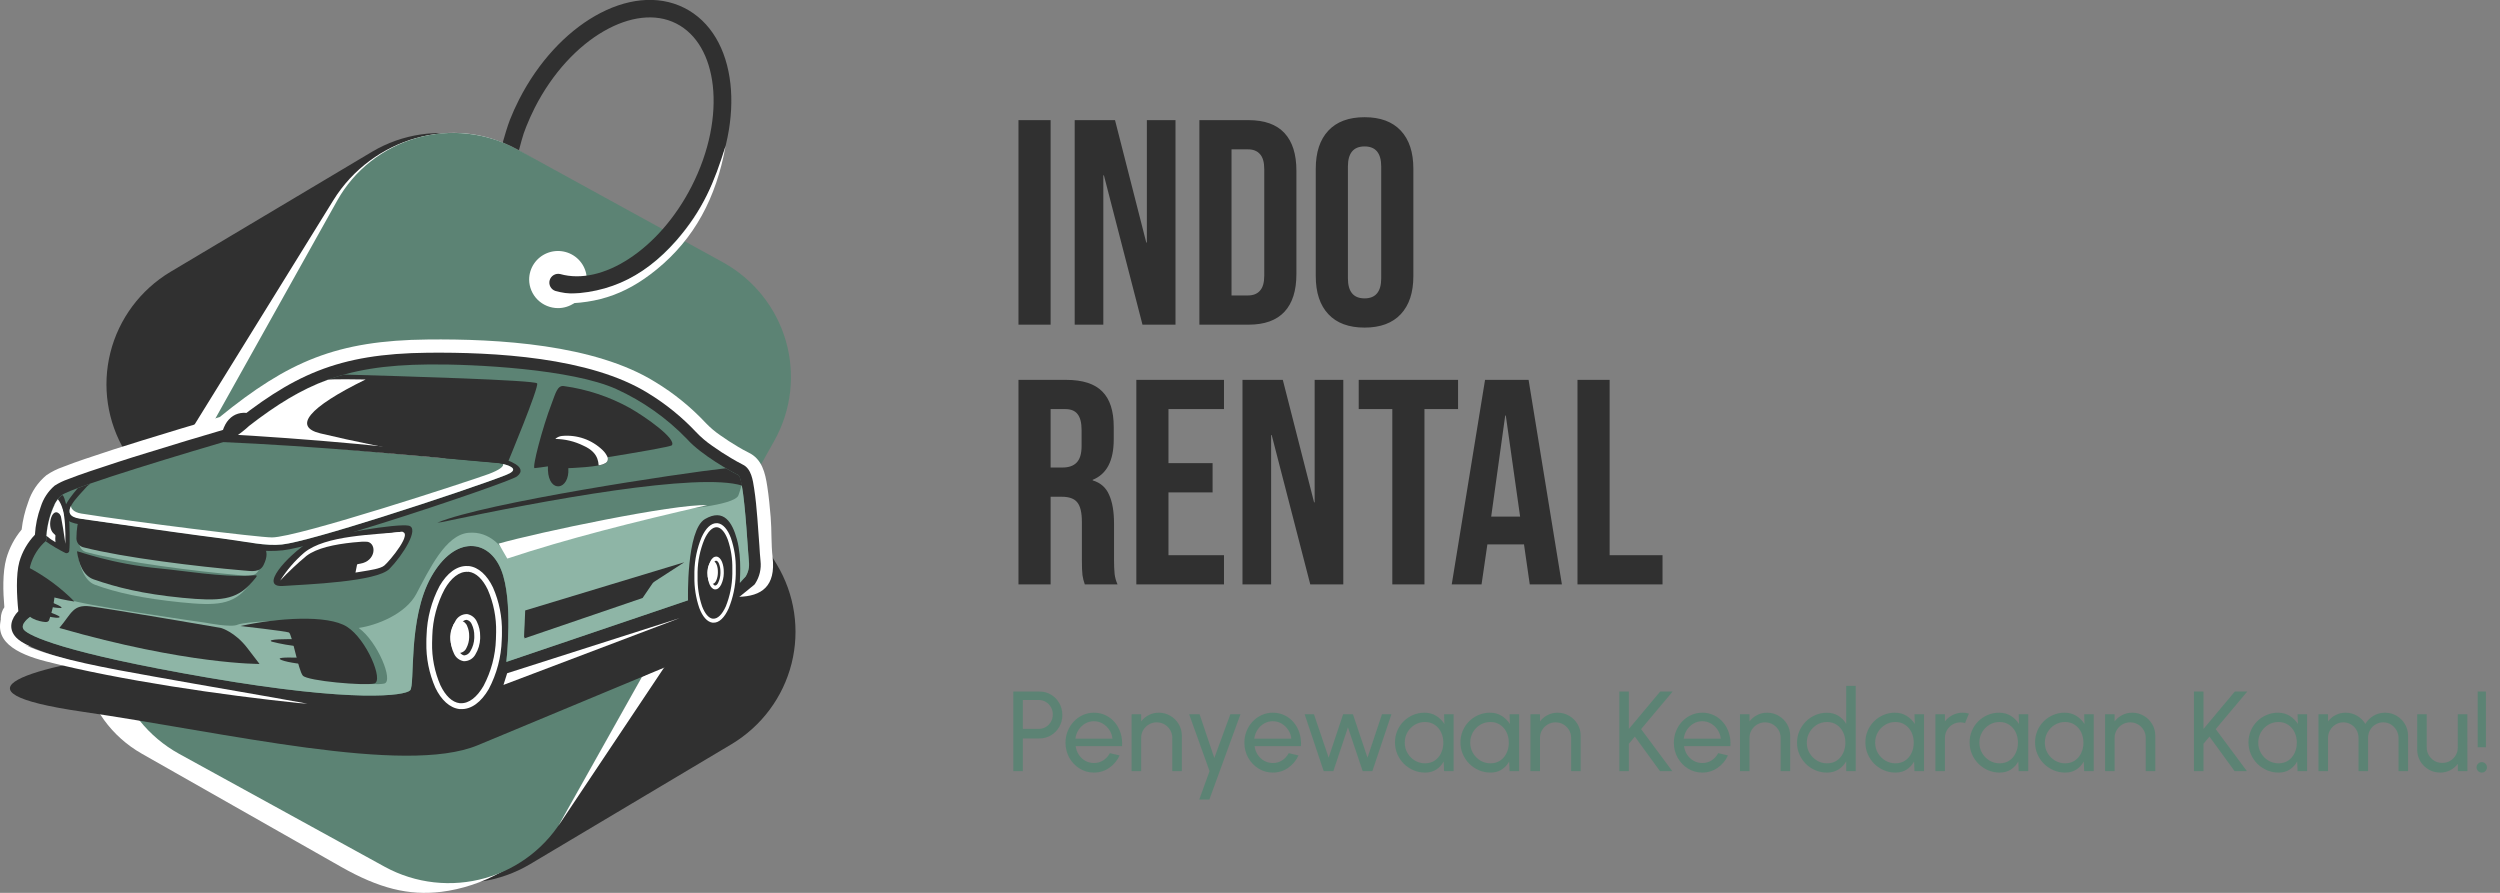 <svg width="308" height="110" viewBox="0 0 308 110" fill="none" xmlns="http://www.w3.org/2000/svg">
<rect x="0" y="0" width="308" height="110" fill="#808080" stroke="none"/>
<g clip-path="url(#clip0_1888_3017)">
<path fill-rule="evenodd" clip-rule="evenodd" d="M20.98 33.504L45.844 18.692C49.55 16.491 53.985 15.837 58.177 16.871C62.369 17.905 65.977 20.544 68.21 24.209L95.698 69.534C97.91 73.205 98.566 77.594 97.524 81.743C96.481 85.892 93.825 89.463 90.135 91.677L65.272 106.485C61.568 108.677 57.139 109.328 52.953 108.295C48.767 107.262 45.164 104.629 42.93 100.972L15.425 55.643C13.214 51.973 12.557 47.586 13.598 43.438C14.639 39.291 17.293 35.719 20.98 33.504Z" fill="#303030"/>
<path fill-rule="evenodd" clip-rule="evenodd" d="M63.571 18.382L88.114 32.314C95.686 36.614 97.491 46.221 93.153 54.246L67.333 102.035C64.931 106.481 59.328 109.266 54.345 109.877C50.342 110.365 46.68 109.437 42.029 106.799L17.486 92.863C9.914 88.563 7.644 78.694 12.447 70.931L41.065 24.674C45.868 16.911 55.994 14.078 63.571 18.382Z" fill="white"/>
<path fill-rule="evenodd" clip-rule="evenodd" d="M63.691 18.382L89.063 32.314C92.833 34.394 95.618 37.869 96.811 41.979C98.003 46.089 97.505 50.499 95.427 54.246L69.551 100.503C67.45 104.238 63.943 106.996 59.796 108.175C55.65 109.355 51.201 108.86 47.421 106.799L22.05 92.863C18.284 90.781 15.503 87.307 14.313 83.199C13.123 79.091 13.621 74.684 15.698 70.939L41.562 24.682C43.661 20.946 47.168 18.186 51.315 17.006C55.462 15.825 59.912 16.32 63.691 18.382Z" fill="#5C8374"/>
<path fill-rule="evenodd" clip-rule="evenodd" d="M82.002 81.966L68.766 101.785L79.1 83.367L82.002 81.966Z" fill="white"/>
<path fill-rule="evenodd" clip-rule="evenodd" d="M68.743 37.959C69.445 37.959 70.131 37.752 70.715 37.365C71.299 36.979 71.754 36.429 72.022 35.786C72.291 35.144 72.362 34.436 72.225 33.754C72.088 33.071 71.749 32.444 71.253 31.952C70.756 31.46 70.124 31.125 69.435 30.989C68.746 30.853 68.033 30.923 67.384 31.189C66.735 31.456 66.181 31.907 65.791 32.485C65.401 33.064 65.192 33.744 65.192 34.44C65.195 35.373 65.569 36.266 66.234 36.926C66.9 37.585 67.802 37.956 68.743 37.959Z" fill="white"/>
<path fill-rule="evenodd" clip-rule="evenodd" d="M61.938 17.549C62.186 16.684 62.534 15.502 62.818 14.772C63.144 13.942 63.519 13.11 63.943 12.277C66.316 7.62 69.722 4.018 73.312 1.963C77.047 -0.179 80.997 -0.682 84.287 0.964C87.577 2.61 89.514 6.061 89.987 10.31C90.443 14.396 89.538 19.251 87.165 23.908C84.992 28.172 81.962 31.556 78.688 33.678C75.282 35.896 71.619 36.752 68.409 35.84C68.147 35.749 67.929 35.561 67.801 35.316C67.673 35.07 67.644 34.786 67.721 34.52C67.798 34.255 67.974 34.029 68.213 33.887C68.453 33.746 68.738 33.701 69.01 33.761C71.587 34.491 74.613 33.761 77.491 31.877C80.445 29.953 83.219 26.859 85.22 22.932C87.397 18.66 88.23 14.241 87.817 10.548C87.417 7.017 85.888 4.201 83.303 2.892C80.717 1.583 77.507 2.051 74.405 3.832C71.163 5.696 68.069 8.989 65.892 13.253C65.505 14.02 65.157 14.791 64.847 15.566C64.731 15.863 64.619 16.157 64.515 16.454C64.411 16.752 64.115 17.799 63.935 18.501L63.691 18.37C63.123 18.063 62.537 17.789 61.938 17.549Z" fill="#303030"/>
<path fill-rule="evenodd" clip-rule="evenodd" d="M67.994 36.146C74.281 36.574 79.177 34.365 83.319 29.656C86.637 25.88 87.986 22.452 89.395 17.974C88.238 24.388 85.544 29.406 80.91 33.19C76.855 36.503 73.013 37.617 67.81 37.356L67.994 36.146Z" fill="white"/>
<path fill-rule="evenodd" clip-rule="evenodd" d="M17.778 80.189C4.086 82.173 -7.437 85.128 10.174 87.687C27.785 90.245 49.894 95.545 58.86 91.812L94.541 76.96C97.535 75.711 96.995 74.184 93.937 73.565C89.354 72.632 84.067 71.68 83.207 71.633C83.198 71.633 20.816 77.789 17.778 80.189Z" fill="#303030"/>
<path fill-rule="evenodd" clip-rule="evenodd" d="M57.303 68.031L51.027 67.658C47.913 67.472 45.108 72.022 44.767 77.809C44.427 83.597 46.673 88.444 49.791 88.631L56.066 89.008C59.18 89.19 61.986 84.644 62.326 78.856C62.666 73.069 60.421 68.217 57.303 68.031Z" fill="#303030"/>
<path fill-rule="evenodd" clip-rule="evenodd" d="M88.158 63.275L84.72 63.069C83.011 62.969 81.474 66.155 81.286 70.185C81.097 74.215 82.33 77.567 84.039 77.67L87.481 77.873C89.19 77.976 90.723 74.79 90.912 70.76C91.1 66.73 89.867 63.378 88.158 63.275Z" fill="#303030"/>
<path fill-rule="evenodd" clip-rule="evenodd" d="M19.188 70.364L15.746 69.614C14.037 69.245 12.5 72.188 12.312 76.191C12.124 80.193 13.361 83.728 15.066 84.124L18.508 84.87C20.217 85.239 21.754 82.296 21.942 78.297C22.13 74.299 20.897 70.732 19.188 70.364Z" fill="#303030"/>
<path fill-rule="evenodd" clip-rule="evenodd" d="M0.537 74.81C0.369 72.902 0.301 70.542 0.777 68.812C1.148 67.505 1.791 66.288 2.666 65.242C2.797 64.095 3.066 62.967 3.467 61.882C3.881 60.578 4.664 59.419 5.724 58.542C6.351 58.117 7.032 57.775 7.749 57.527C8.63 57.178 9.526 56.864 10.427 56.555C12.828 55.734 15.23 54.968 17.631 54.227C20.769 53.256 23.914 52.308 27.065 51.382C35.542 44.496 41.494 41.945 52.681 41.826C61.326 41.731 73.269 42.421 80.73 47.066C83.032 48.46 85.129 50.162 86.962 52.124C87.497 52.681 88.088 53.182 88.727 53.62C89.435 54.127 90.172 54.595 90.92 55.04C91.34 55.286 91.773 55.543 92.217 55.754C93.89 56.547 94.274 58.269 94.526 59.911C94.722 61.168 94.838 62.438 94.947 63.707C95.087 65.341 94.99 67.008 95.187 68.666C95.587 72.236 93.838 73.466 90.976 73.529L90.348 63.402V61.093L8.173 67.087C5.224 66.424 4.879 79.178 4.363 79.689C0.233 79.444 -0.544 76.318 0.537 74.81Z" fill="white"/>
<path fill-rule="evenodd" clip-rule="evenodd" d="M27.849 52.854C36.042 46.154 41.605 43.575 52.7 43.456C60.801 43.373 72.68 43.98 79.865 48.451C82.027 49.771 84.002 51.372 85.736 53.211C86.349 53.859 87.031 54.441 87.769 54.944C88.514 55.48 89.294 55.98 90.087 56.448C90.539 56.714 91.04 57.007 91.512 57.241C92.564 57.737 92.757 59.185 92.909 60.177C93.097 61.395 93.213 62.636 93.309 63.862C93.401 64.984 93.481 66.107 93.557 67.23C93.601 67.845 93.625 68.499 93.697 69.11C93.807 70.082 93.577 71.063 93.045 71.887L92.941 72.03L89.086 75.163V68.876C89.098 67.969 89.017 67.062 88.846 66.171C88.768 65.789 88.643 65.419 88.474 65.068C88.415 65.096 88.357 65.127 88.302 65.163C87.597 65.603 87.005 68.134 86.841 68.927C86.51 70.639 86.302 72.371 86.221 74.112L86.172 75.021L60.701 83.656L60.977 81.276C61.297 78.535 61.493 73.271 60.441 70.637C60.133 69.872 59.584 69.05 58.76 68.773C56.903 68.154 55.157 70.522 54.413 71.799C53.884 72.778 53.48 73.819 53.212 74.898C52.691 77.055 52.4 79.261 52.344 81.478C52.304 82.32 52.284 83.168 52.228 84.005C52.18 84.7 52.12 85.537 51.623 86.052C50.491 87.215 46.288 87.119 44.759 87.088C42.218 87.036 39.648 86.818 37.106 86.54C33.268 86.124 29.43 85.549 25.611 84.894C22.181 84.307 4.663 81.352 1.997 78.547C0.94 77.436 1.409 76.167 2.261 75.298C2.061 73.39 1.949 70.796 2.385 69.213C2.743 67.965 3.401 66.822 4.302 65.881C4.371 64.702 4.614 63.539 5.023 62.43C5.336 61.422 5.928 60.522 6.732 59.832C7.246 59.505 7.796 59.238 8.373 59.038C9.229 58.701 10.102 58.392 10.979 58.094C13.348 57.301 15.749 56.507 18.147 55.782C21.37 54.779 24.604 53.803 27.849 52.854Z" fill="#303030"/>
<path fill-rule="evenodd" clip-rule="evenodd" d="M28.585 54.147C23.958 55.504 8.997 59.955 7.6 61.002C6.203 62.049 5.699 65.365 5.699 65.976V66.607C4.747 67.418 4.062 68.493 3.734 69.693C3.182 71.704 3.734 75.977 3.734 75.977C3.734 75.977 2.309 76.929 2.973 77.627C3.638 78.325 7.664 80.404 25.731 83.506C43.798 86.608 49.886 85.703 50.519 85.049C51.151 84.394 50.202 76.234 53.116 71.066C56.03 65.897 60.217 66.401 61.737 70.201C63.258 74.001 62.374 81.546 62.374 81.546L84.751 73.957C84.751 73.957 84.283 70.129 84.952 66.944C85.26 65.457 86.116 63.739 86.845 63.283C88.23 62.41 90.231 63.283 90.779 64.604C91.824 67.119 91.56 68.84 91.58 71.3L91.856 71.022C92.197 70.47 92.339 69.82 92.256 69.177C92.128 68.087 91.7 58.864 90.939 58.511C90.179 58.158 86.376 56.039 84.663 54.115C82.172 51.523 79.205 49.425 75.922 47.931C70.475 45.472 58.455 44.841 52.804 44.901C42.109 45 36.842 47.368 28.585 54.147Z" fill="#5C8374"/>
<path fill-rule="evenodd" clip-rule="evenodd" d="M10.111 64.54C9.954 64.707 9.774 65.703 9.766 66.92C9.768 67.179 9.858 67.43 10.022 67.631C10.187 67.832 10.416 67.972 10.671 68.027C15.358 69.273 24.079 70.383 29.538 70.859C30.511 70.947 31.452 71.133 31.908 70.169C32.364 69.205 32.4 68.396 31.832 67.849C31.432 67.452 24.627 66.659 19.024 65.865C14.061 65.179 10.179 64.493 10.127 64.548L10.111 64.54ZM9.614 68.344C9.614 68.241 13.805 70.042 19.8 70.609C22.234 70.844 27.073 71.688 30.243 71.474C31.323 71.399 31.316 71.323 30.543 72.268C28.678 74.541 26.685 74.648 22.282 74.207C17.535 73.723 14.373 73.017 11.695 72.041C10.475 71.597 9.81 69.872 9.614 68.344Z" fill="#8EB5A6"/>
<path fill-rule="evenodd" clip-rule="evenodd" d="M3.566 70.736C3.466 72.485 3.526 74.239 3.747 75.977C3.747 75.977 2.322 76.929 2.986 77.627C3.651 78.325 7.677 80.403 25.744 83.506C43.811 86.608 49.899 85.703 50.531 85.049C51.164 84.394 50.215 76.234 53.129 71.066C56.043 65.897 60.229 66.401 61.75 70.201C63.271 74.001 62.386 81.546 62.386 81.546L84.764 73.957C84.764 73.957 84.524 65.298 86.858 63.945C89.191 62.593 90.224 64.382 90.792 66.448C91.452 68.86 91.092 71.887 91.152 71.819L91.865 71.026C92.206 70.474 92.347 69.823 92.265 69.181C92.165 68.313 91.865 62.291 91.372 59.693C91.273 60.148 91.139 60.595 90.972 61.03C90.464 62.319 83.235 62.831 83.235 62.831L61.934 67.718C61.934 67.718 60.477 65.369 57.688 65.643C54.898 65.917 52.933 70.07 51.284 73.18C49.983 75.627 46.445 77.044 44.191 77.361C46.517 79.039 48.522 83.914 47.349 84.212C46.177 84.509 39.108 83.906 38.544 83.244C37.98 82.581 37.211 78.087 36.831 77.928C36.451 77.77 30.871 77.135 30.871 77.135C32.265 76.831 33.675 76.601 35.094 76.445C32.24 76.492 29.663 76.766 29.29 76.956C28.526 77.353 25.36 76.722 25.36 76.722C25.36 76.722 9.318 74.445 8.493 73.831C7.669 73.216 4.643 71.169 3.566 70.736Z" fill="#8EB5A6"/>
<path fill-rule="evenodd" clip-rule="evenodd" d="M3.654 70.106C3.254 72.232 3.494 75.691 3.494 75.691C3.574 76.044 4.343 76.397 4.855 76.508C5.367 76.619 5.92 76.778 6.056 76.381C6.39 75.453 6.614 74.489 6.724 73.509C6.864 72.268 6.776 71.942 3.654 70.106Z" fill="#303030"/>
<path fill-rule="evenodd" clip-rule="evenodd" d="M7.613 61.022C6.22 62.069 5.712 65.385 5.712 65.996V66.627L5.632 66.69C6.406 67.232 7.221 67.713 8.069 68.13C8.114 68.149 8.163 68.158 8.211 68.156C8.26 68.154 8.308 68.143 8.351 68.121C8.395 68.1 8.434 68.069 8.464 68.032C8.495 67.994 8.517 67.951 8.53 67.904C8.646 66.821 8.55 64.786 8.55 64.473C8.55 64.219 8.013 60.7 7.613 61.022Z" fill="#303030"/>
<path fill-rule="evenodd" clip-rule="evenodd" d="M42.378 46.146C37.615 47.479 33.676 49.974 28.617 54.131L62.498 57.126C62.498 57.126 66.456 47.638 66.172 47.233C65.888 46.828 49.618 46.344 42.378 46.146Z" fill="#303030"/>
<path fill-rule="evenodd" clip-rule="evenodd" d="M31.788 51.37C30.299 50.43 28.142 50.648 27.413 53.151C26.685 55.654 29.755 53.635 31.788 51.37Z" fill="#303030"/>
<path fill-rule="evenodd" clip-rule="evenodd" d="M38.091 66.73C35.289 68.575 31.879 72.391 34.857 72.192C37.835 71.994 46.396 71.684 47.981 70.086C49.566 68.487 51.783 65.032 50.327 64.758C48.87 64.485 41.133 65.782 38.091 66.73Z" fill="#303030"/>
<path fill-rule="evenodd" clip-rule="evenodd" d="M9.774 63.965C9.61 64.136 9.422 65.131 9.414 66.345C9.419 66.608 9.516 66.861 9.687 67.062C9.858 67.263 10.094 67.399 10.355 67.448C15.238 68.694 24.323 69.804 30.011 70.284C31.023 70.368 32.012 70.558 32.48 69.594C32.949 68.63 32.992 67.821 32.4 67.269C31.976 66.873 24.895 66.059 19.044 65.286C13.873 64.596 9.838 63.913 9.774 63.965ZM9.506 67.932C9.506 67.825 13.621 69.483 19.869 70.054C22.402 70.284 27.441 71.133 30.743 70.915C31.868 70.844 31.864 70.768 31.059 71.708C29.114 73.977 27.057 74.088 22.454 73.648C17.507 73.164 14.337 72.351 11.547 71.383C10.259 70.939 9.69 69.443 9.486 67.916L9.506 67.932Z" fill="#303030"/>
<path fill-rule="evenodd" clip-rule="evenodd" d="M29.626 77.127C34.129 76.139 40.34 75.691 42.75 77.218C45.16 78.745 47.313 83.898 46.112 84.204C44.911 84.509 37.867 83.898 37.307 83.236C36.746 82.573 35.974 78.079 35.594 77.92C35.213 77.762 29.626 77.127 29.626 77.127Z" fill="#303030"/>
<path fill-rule="evenodd" clip-rule="evenodd" d="M41.481 79.027C39.58 78.944 38.807 78.813 37.163 78.761C35.301 78.702 32.72 78.741 33.496 79.055C34.624 79.344 35.774 79.542 36.934 79.646C39.28 79.896 41.393 79.781 41.481 79.027Z" fill="#303030"/>
<path fill-rule="evenodd" clip-rule="evenodd" d="M42.687 81.296C38.632 81.118 33.241 80.733 34.702 81.324C36.163 81.915 42.562 82.442 42.687 81.296Z" fill="#303030"/>
<path fill-rule="evenodd" clip-rule="evenodd" d="M7.312 77.365C8.833 75.572 8.962 74.449 11.119 74.703C13.276 74.957 27.221 77.361 27.221 77.361C27.221 77.361 28.93 77.837 30.451 79.812L31.972 81.796C31.972 81.796 23.034 81.883 7.312 77.365Z" fill="#303030"/>
<path fill-rule="evenodd" clip-rule="evenodd" d="M64.716 76.203L81.262 70.594L79.168 73.672L64.607 78.646L64.716 76.203Z" fill="#303030"/>
<path fill-rule="evenodd" clip-rule="evenodd" d="M91.444 59.832C86.089 58.146 67.149 61.609 54.457 64.318L53.877 64.393C59.777 61.934 83.783 58.304 89.423 57.69C90.139 58.11 90.712 58.415 90.96 58.531C91.076 58.586 91.18 58.836 91.28 59.225L91.444 59.832Z" fill="#303030"/>
<path fill-rule="evenodd" clip-rule="evenodd" d="M67.969 49.704C66.805 52.731 65.536 57.638 65.856 57.674C66.176 57.709 82.53 55.21 82.782 54.849C83.327 54.056 79.62 51.414 77.579 50.256C75.071 48.868 72.324 47.956 69.478 47.566C68.662 47.431 68.425 48.518 67.969 49.704Z" fill="#303030"/>
<path fill-rule="evenodd" clip-rule="evenodd" d="M69.218 53.727C68.393 53.802 67.505 54.631 67.505 56.9C67.505 57.297 67.505 57.63 67.505 57.904C67.609 60.827 70.203 60.415 70.018 57.678C70.018 57.678 74.081 57.547 74.621 57.047C74.893 56.793 75.146 56.464 74.221 55.488C73.567 54.851 72.78 54.363 71.916 54.059C71.052 53.754 70.131 53.641 69.218 53.727Z" fill="#303030"/>
<path fill-rule="evenodd" clip-rule="evenodd" d="M64.703 75.207L84.307 69.269L80.157 71.958L64.575 78.499L64.703 75.207Z" fill="#303030"/>
<path fill-rule="evenodd" clip-rule="evenodd" d="M11.123 59.578L10.722 59.923C9.622 61.2 6.988 63.493 9.89 63.89C14.048 64.481 21.605 65.576 27.368 66.341C30.622 66.773 32.744 67.293 34.749 67.083C36.478 66.9 41.613 65.413 47.06 63.691C53.34 61.708 60.016 59.439 62.37 58.507C64.207 57.777 62.83 57.265 60.813 56.92L62.182 56.607C62.182 56.607 65.256 57.463 63.695 58.693C63.154 59.118 54.925 61.982 47.317 64.382C41.829 66.111 36.646 67.611 34.865 67.797C32.572 68.039 30.806 67.714 27.052 67.178C21.561 66.385 13.752 65.159 9.842 64.604C6.308 64.1 8.241 61.74 9.582 60.137C10.022 59.967 10.546 59.776 11.123 59.578Z" fill="#303030"/>
<path fill-rule="evenodd" clip-rule="evenodd" d="M57.623 70.451C56.583 70.387 55.574 71.204 54.782 72.577C53.84 74.356 53.319 76.325 53.257 78.333C53.241 78.616 53.233 78.905 53.233 79.202C53.194 80.996 53.545 82.778 54.261 84.426C54.87 85.703 55.702 86.528 56.635 86.632H56.731C57.772 86.695 58.78 85.874 59.573 84.501C60.514 82.723 61.036 80.756 61.098 78.749C61.098 78.468 61.122 78.174 61.122 77.877C61.161 76.08 60.81 74.295 60.093 72.644C59.485 71.367 58.652 70.546 57.72 70.439L57.623 70.451ZM54.153 72.2C55.07 70.613 56.303 69.657 57.623 69.737H57.756C58.956 69.872 60.013 70.859 60.737 72.379C61.504 74.13 61.879 76.024 61.838 77.932C61.838 78.218 61.838 78.519 61.814 78.841C61.751 80.953 61.203 83.023 60.213 84.894C59.297 86.481 58.064 87.433 56.743 87.357H56.611C55.41 87.219 54.354 86.235 53.629 84.716C52.863 82.965 52.487 81.07 52.528 79.162C52.528 78.872 52.528 78.571 52.553 78.254C52.615 76.141 53.163 74.071 54.153 72.2Z" fill="white"/>
<path fill-rule="evenodd" clip-rule="evenodd" d="M57.487 76.365C57.219 76.365 56.947 76.556 56.723 76.901C56.429 77.389 56.266 77.943 56.246 78.511C56.246 78.587 56.246 78.67 56.246 78.761C56.233 79.262 56.341 79.759 56.563 80.209C56.612 80.34 56.693 80.457 56.797 80.551C56.901 80.644 57.027 80.712 57.163 80.749H57.191C57.354 80.733 57.51 80.675 57.644 80.582C57.777 80.489 57.885 80.363 57.956 80.217C58.249 79.727 58.413 79.172 58.432 78.603C58.432 78.527 58.432 78.444 58.432 78.353C58.444 77.852 58.337 77.356 58.12 76.905C58.069 76.774 57.988 76.657 57.883 76.564C57.778 76.471 57.652 76.404 57.515 76.369L57.487 76.365ZM56.114 76.492C56.246 76.243 56.443 76.034 56.684 75.886C56.926 75.739 57.203 75.659 57.487 75.655H57.555C57.819 75.703 58.066 75.815 58.275 75.98C58.485 76.146 58.65 76.36 58.756 76.603C59.028 77.161 59.166 77.773 59.156 78.392C59.156 78.48 59.156 78.575 59.156 78.682C59.129 79.367 58.928 80.034 58.572 80.622C58.44 80.871 58.243 81.08 58.002 81.227C57.76 81.374 57.483 81.454 57.199 81.459H57.131C56.867 81.413 56.619 81.303 56.409 81.138C56.199 80.973 56.035 80.759 55.93 80.515C55.656 79.957 55.518 79.342 55.53 78.722C55.53 78.638 55.53 78.539 55.53 78.436C55.555 77.749 55.756 77.08 56.114 76.492Z" fill="white"/>
<path fill-rule="evenodd" clip-rule="evenodd" d="M56.723 76.81C56.27 76.782 55.87 77.5 55.822 78.396C55.774 79.293 56.102 80.07 56.554 80.098C57.007 80.126 57.407 79.408 57.455 78.511C57.503 77.615 57.175 76.837 56.723 76.81Z" fill="white"/>
<path fill-rule="evenodd" clip-rule="evenodd" d="M56.723 77.167C56.639 77.167 56.535 77.27 56.434 77.444C56.276 77.758 56.189 78.102 56.178 78.452C56.178 78.492 56.178 78.543 56.178 78.607C56.171 78.915 56.228 79.222 56.346 79.507C56.419 79.658 56.49 79.749 56.555 79.757C56.635 79.757 56.739 79.654 56.839 79.475C56.999 79.164 57.088 78.821 57.099 78.472V78.313C57.108 78.006 57.051 77.7 56.931 77.416C56.863 77.266 56.787 77.171 56.727 77.167H56.723ZM55.806 77.071C55.883 76.892 56.01 76.738 56.173 76.629C56.335 76.519 56.526 76.458 56.723 76.453H56.763C56.945 76.49 57.115 76.574 57.255 76.695C57.395 76.817 57.502 76.972 57.563 77.147C57.727 77.522 57.809 77.928 57.803 78.337C57.803 78.388 57.803 78.452 57.803 78.531C57.79 78.985 57.674 79.43 57.463 79.832C57.386 80.011 57.259 80.165 57.096 80.275C56.934 80.384 56.743 80.446 56.547 80.451H56.507C56.324 80.414 56.155 80.332 56.014 80.21C55.874 80.09 55.768 79.935 55.706 79.761C55.546 79.385 55.465 78.979 55.47 78.571C55.47 78.523 55.47 78.46 55.47 78.38C55.486 77.927 55.604 77.483 55.814 77.079L55.806 77.071Z" fill="white"/>
<path fill-rule="evenodd" clip-rule="evenodd" d="M88.334 64.953C87.766 64.921 87.21 65.496 86.777 66.46C86.253 67.736 85.969 69.097 85.941 70.475C85.941 70.673 85.941 70.875 85.941 71.082C85.916 72.314 86.106 73.542 86.501 74.711C86.837 75.592 87.302 76.159 87.806 76.222H87.858C88.426 76.258 88.983 75.679 89.415 74.719C89.929 73.441 90.203 72.08 90.224 70.705C90.224 70.51 90.224 70.308 90.224 70.102C90.25 68.868 90.059 67.64 89.659 66.472C89.327 65.587 88.859 65.02 88.358 64.957L88.334 64.953ZM86.433 66.202C86.938 65.084 87.61 64.413 88.334 64.457H88.406C89.075 64.54 89.647 65.219 90.043 66.27C90.467 67.508 90.671 68.81 90.648 70.118C90.648 70.316 90.648 70.514 90.648 70.748C90.616 72.198 90.316 73.63 89.763 74.973C89.259 76.088 88.587 76.758 87.862 76.714H87.79C87.122 76.631 86.549 75.957 86.153 74.906C85.73 73.667 85.525 72.365 85.549 71.058C85.549 70.859 85.549 70.661 85.549 70.427C85.579 68.977 85.879 67.545 86.433 66.202Z" fill="white"/>
<path fill-rule="evenodd" clip-rule="evenodd" d="M88.258 69.07C88.114 69.07 87.961 69.205 87.857 69.467C87.694 69.821 87.604 70.204 87.593 70.594V70.768C87.584 71.11 87.641 71.451 87.761 71.772C87.853 71.986 87.969 72.125 88.094 72.141C88.242 72.141 88.39 72.006 88.494 71.764C88.659 71.41 88.749 71.027 88.758 70.637C88.758 70.586 88.758 70.526 88.758 70.463C88.766 70.12 88.707 69.78 88.586 69.459C88.494 69.245 88.378 69.106 88.254 69.09L88.258 69.07ZM87.505 69.169C87.701 68.773 87.965 68.559 88.258 68.575H88.298C88.57 68.61 88.798 68.852 88.95 69.221C89.104 69.617 89.178 70.039 89.17 70.463C89.17 70.522 89.17 70.59 89.17 70.665C89.158 71.133 89.049 71.593 88.85 72.018C88.654 72.414 88.39 72.629 88.097 72.613H88.061C87.789 72.577 87.561 72.335 87.405 71.966C87.253 71.57 87.179 71.148 87.185 70.725C87.185 70.665 87.185 70.597 87.185 70.522C87.201 70.055 87.31 69.595 87.505 69.169Z" fill="white"/>
<path fill-rule="evenodd" clip-rule="evenodd" d="M87.842 69.384C87.594 69.384 87.374 69.872 87.346 70.506C87.318 71.141 87.502 71.669 87.746 71.696C87.99 71.724 88.218 71.208 88.242 70.574C88.266 69.939 88.09 69.4 87.842 69.384Z" fill="white"/>
<path fill-rule="evenodd" clip-rule="evenodd" d="M87.842 69.634C87.794 69.634 87.738 69.705 87.686 69.832C87.594 70.055 87.545 70.293 87.542 70.534V70.641C87.536 70.853 87.567 71.063 87.634 71.264C87.67 71.367 87.714 71.434 87.746 71.439C87.746 71.439 87.85 71.367 87.906 71.244C87.993 71.02 88.041 70.782 88.046 70.542V70.431C88.052 70.22 88.02 70.009 87.954 69.808C87.918 69.705 87.878 69.641 87.842 69.638V69.634ZM87.338 69.574C87.462 69.292 87.638 69.126 87.842 69.138H87.862C88.054 69.162 88.21 69.34 88.31 69.614C88.403 69.883 88.448 70.166 88.442 70.451C88.442 70.487 88.442 70.534 88.442 70.586C88.435 70.897 88.371 71.205 88.254 71.494C88.13 71.776 87.954 71.946 87.75 71.93H87.73C87.538 71.907 87.382 71.728 87.282 71.454C87.191 71.185 87.146 70.902 87.15 70.617C87.15 70.582 87.15 70.538 87.15 70.483C87.157 70.171 87.221 69.863 87.338 69.574Z" fill="white"/>
<path fill-rule="evenodd" clip-rule="evenodd" d="M3.446 69.876C5.567 70.983 7.499 72.413 9.174 74.112C6.684 73.716 5.716 73.319 3.37 72.609L3.446 69.876Z" fill="#303030"/>
<path fill-rule="evenodd" clip-rule="evenodd" d="M3.855 73.394C4.731 73.692 5.096 73.747 5.856 74.017C6.713 74.322 7.889 74.834 7.513 74.909C6.972 74.9 6.434 74.824 5.912 74.683C4.795 74.418 3.835 73.942 3.855 73.394Z" fill="#303030"/>
<path fill-rule="evenodd" clip-rule="evenodd" d="M3.574 74.58C5.444 75.211 7.937 75.949 7.225 76.092C6.512 76.234 3.55 75.393 3.574 74.58Z" fill="#303030"/>
<path fill-rule="evenodd" clip-rule="evenodd" d="M49.731 66.424C46.457 66.706 40.329 66.54 37.756 68.483C36.616 69.433 35.535 70.449 34.518 71.526C35.32 70.252 36.307 69.103 37.447 68.114C40.077 65.905 46.181 65.897 49.607 65.508L49.731 66.424Z" fill="white"/>
<path fill-rule="evenodd" clip-rule="evenodd" d="M49.35 65.528C51.127 65.385 47.953 69.185 47.349 69.673C46.885 70.07 45.528 70.252 44.88 70.364L43.795 70.542L43.987 69.57C43.987 69.507 44.163 69.479 44.387 69.443C46.288 69.126 46.441 67.016 45.288 66.746L44.199 66.611L44.307 66.175L49.35 65.528Z" fill="white"/>
<path fill-rule="evenodd" clip-rule="evenodd" d="M6.736 62.117C7.16 62.587 7.437 63.168 7.537 63.791C7.705 64.631 7.857 65.587 8.057 67.004C8.057 65.917 8.077 65.687 8.009 64.624C7.909 63.148 7.673 62.196 7.129 61.502C6.981 61.696 6.85 61.901 6.736 62.117Z" fill="white"/>
<path fill-rule="evenodd" clip-rule="evenodd" d="M5.712 66.008C6.059 66.307 6.435 66.573 6.833 66.801C6.8 66.531 6.8 66.258 6.833 65.988C6.833 65.929 6.745 65.845 6.62 65.738C5.612 64.865 6.512 62.057 7.493 63.529C7.617 63.701 7.751 63.867 7.893 64.025L7.745 62.834L6.777 62.069C6.182 63.294 5.825 64.62 5.724 65.976L5.712 66.008Z" fill="white"/>
<path fill-rule="evenodd" clip-rule="evenodd" d="M68.41 54.076C69.608 54.09 70.787 54.372 71.86 54.901C72.921 55.369 73.393 55.956 73.597 56.527C73.688 56.783 73.74 57.05 73.753 57.321C74.067 57.289 74.37 57.187 74.638 57.023C74.749 56.946 74.83 56.833 74.868 56.704C74.906 56.575 74.898 56.437 74.846 56.313C74.706 55.994 74.503 55.705 74.25 55.464C73.592 54.825 72.8 54.336 71.931 54.033C71.061 53.73 70.136 53.62 69.219 53.711C68.917 53.744 68.634 53.872 68.41 54.076Z" fill="white"/>
<path fill-rule="evenodd" clip-rule="evenodd" d="M39.468 53.393C36.09 52.58 37.955 50.22 45.043 46.753C44.727 46.753 40.721 46.666 40.364 46.797C37.098 47.987 34.108 49.831 30.686 52.477C30.2 52.93 29.678 53.344 29.125 53.715L28.617 54.111L55.001 56.464C50.258 55.782 42.846 54.211 39.468 53.393Z" fill="white"/>
<path fill-rule="evenodd" clip-rule="evenodd" d="M27.064 53.445C37.811 54.048 50.054 55.071 60.685 56.698C61.547 56.797 62.398 56.969 63.23 57.214L62.758 57.178C50.751 56.107 39.12 54.956 27.008 54.445C26.942 54.441 26.877 54.425 26.817 54.398C26.757 54.37 26.703 54.33 26.659 54.281C26.614 54.233 26.579 54.176 26.557 54.114C26.535 54.052 26.525 53.987 26.528 53.921C26.531 53.855 26.547 53.791 26.576 53.732C26.604 53.672 26.643 53.619 26.693 53.575C26.792 53.485 26.922 53.439 27.056 53.445H27.064Z" fill="#303030"/>
<path fill-rule="evenodd" clip-rule="evenodd" d="M60.229 58.392C58.072 59.185 36.679 66.21 33.509 66.21C31.792 66.21 16.518 64.306 9.998 63.267C9.018 63.108 8.722 62.589 8.75 62.319C8.369 63.065 8.481 63.699 9.878 63.906L18.912 65.195L21.429 65.548C23.475 65.833 25.508 66.111 27.357 66.341C30.611 66.773 32.732 67.293 34.737 67.083C36.467 66.9 41.602 65.413 47.049 63.691C53.329 61.708 60.005 59.439 62.358 58.507C63.799 57.931 63.263 57.495 61.986 57.162C62.074 57.471 61.55 57.888 60.229 58.392Z" fill="white"/>
<path fill-rule="evenodd" clip-rule="evenodd" d="M1.493 76.127C0.624 77.881 1.941 79.015 3.778 79.769C7.441 81.268 13.08 82.304 18.888 83.339C25.78 84.585 32.948 85.775 37.879 86.695L36.751 86.612C27.485 85.648 14.789 83.815 5.663 81.483C2.093 80.57 -1.201 78.932 0.428 75.493L1.493 76.127Z" fill="white"/>
<path fill-rule="evenodd" clip-rule="evenodd" d="M62.483 82.942L83.732 76.151L62.026 84.382L62.483 82.942Z" fill="white"/>
<path fill-rule="evenodd" clip-rule="evenodd" d="M61.43 66.972C66.193 65.615 83.043 62.061 87.109 62.236C78 64.322 69.899 66.369 62.498 68.816L61.43 66.972Z" fill="white"/>
</g>
<path d="M125.476 14.8H129.436V40H125.476V14.8ZM132.402 14.8H137.37L141.222 29.884H141.294V14.8H144.822V40H140.754L136.002 21.604H135.93V40H132.402V14.8ZM147.765 14.8H153.813C155.781 14.8 157.257 15.328 158.241 16.384C159.225 17.44 159.717 18.988 159.717 21.028V33.772C159.717 35.812 159.225 37.36 158.241 38.416C157.257 39.472 155.781 40 153.813 40H147.765V14.8ZM153.741 36.4C154.389 36.4 154.881 36.208 155.217 35.824C155.577 35.44 155.757 34.816 155.757 33.952V20.848C155.757 19.984 155.577 19.36 155.217 18.976C154.881 18.592 154.389 18.4 153.741 18.4H151.725V36.4H153.741ZM168.114 40.36C166.17 40.36 164.682 39.808 163.65 38.704C162.618 37.6 162.102 36.04 162.102 34.024V20.776C162.102 18.76 162.618 17.2 163.65 16.096C164.682 14.992 166.17 14.44 168.114 14.44C170.058 14.44 171.546 14.992 172.578 16.096C173.61 17.2 174.126 18.76 174.126 20.776V34.024C174.126 36.04 173.61 37.6 172.578 38.704C171.546 39.808 170.058 40.36 168.114 40.36ZM168.114 36.76C169.482 36.76 170.166 35.932 170.166 34.276V20.524C170.166 18.868 169.482 18.04 168.114 18.04C166.746 18.04 166.062 18.868 166.062 20.524V34.276C166.062 35.932 166.746 36.76 168.114 36.76ZM125.476 46.8H131.344C133.384 46.8 134.872 47.28 135.808 48.24C136.744 49.176 137.212 50.628 137.212 52.596V54.144C137.212 56.76 136.348 58.416 134.62 59.112V59.184C135.58 59.472 136.252 60.06 136.636 60.948C137.044 61.836 137.248 63.024 137.248 64.512V68.94C137.248 69.66 137.272 70.248 137.32 70.704C137.368 71.136 137.488 71.568 137.68 72H133.648C133.504 71.592 133.408 71.208 133.36 70.848C133.312 70.488 133.288 69.84 133.288 68.904V64.296C133.288 63.144 133.096 62.34 132.712 61.884C132.352 61.428 131.716 61.2 130.804 61.2H129.436V72H125.476V46.8ZM130.876 57.6C131.668 57.6 132.256 57.396 132.64 56.988C133.048 56.58 133.252 55.896 133.252 54.936V52.992C133.252 52.08 133.084 51.42 132.748 51.012C132.436 50.604 131.932 50.4 131.236 50.4H129.436V57.6H130.876ZM139.996 46.8H150.796V50.4H143.956V57.06H149.392V60.66H143.956V68.4H150.796V72H139.996V46.8ZM153.074 46.8H158.042L161.894 61.884H161.966V46.8H165.494V72H161.426L156.674 53.604H156.602V72H153.074V46.8ZM171.533 50.4H167.393V46.8H179.633V50.4H175.493V72H171.533V50.4ZM182.958 46.8H188.322L192.426 72H188.466L187.746 66.996V67.068H183.246L182.526 72H178.854L182.958 46.8ZM187.278 63.648L185.514 51.192H185.442L183.714 63.648H187.278ZM194.347 46.8H198.307V68.4H204.823V72H194.347V46.8Z" fill="#303030"/>
<a href="mailto:adityaprayatna@gmail.com">
<rect fill="black" fill-opacity="0" y="-5.6" width="6.912" height="43.2"/>
</a>
<path d="M124.84 95V85.2H128.074C128.601 85.2 129.075 85.328 129.495 85.585C129.92 85.842 130.256 86.189 130.503 86.628C130.755 87.062 130.881 87.547 130.881 88.084C130.881 88.63 130.753 89.122 130.496 89.561C130.244 89.995 129.903 90.34 129.474 90.597C129.049 90.849 128.583 90.975 128.074 90.975H126.016V95H124.84ZM126.016 89.799H127.969C128.286 89.799 128.576 89.722 128.837 89.568C129.103 89.409 129.313 89.197 129.467 88.931C129.626 88.66 129.705 88.357 129.705 88.021C129.705 87.68 129.626 87.377 129.467 87.111C129.313 86.84 129.103 86.628 128.837 86.474C128.576 86.315 128.286 86.236 127.969 86.236H126.016V89.799ZM134.77 95.182C134.126 95.182 133.538 95.016 133.006 94.685C132.478 94.354 132.056 93.91 131.739 93.355C131.426 92.795 131.27 92.177 131.27 91.5C131.27 90.987 131.361 90.508 131.543 90.065C131.725 89.617 131.974 89.225 132.292 88.889C132.614 88.548 132.987 88.282 133.412 88.091C133.836 87.9 134.289 87.804 134.77 87.804C135.297 87.804 135.78 87.911 136.219 88.126C136.662 88.336 137.04 88.63 137.353 89.008C137.67 89.386 137.906 89.825 138.06 90.324C138.218 90.823 138.277 91.358 138.235 91.927H132.523C132.579 92.324 132.709 92.678 132.915 92.991C133.12 93.299 133.381 93.544 133.699 93.726C134.021 93.908 134.378 94.001 134.77 94.006C135.19 94.006 135.57 93.899 135.911 93.684C136.251 93.465 136.527 93.166 136.737 92.788L137.934 93.068C137.654 93.689 137.231 94.197 136.667 94.594C136.102 94.986 135.47 95.182 134.77 95.182ZM132.488 91.003H137.052C137.014 90.611 136.888 90.254 136.674 89.932C136.459 89.605 136.186 89.344 135.855 89.148C135.523 88.952 135.162 88.854 134.77 88.854C134.378 88.854 134.018 88.95 133.692 89.141C133.365 89.332 133.094 89.591 132.88 89.918C132.67 90.24 132.539 90.602 132.488 91.003ZM145.602 90.646V95H144.426V90.905C144.426 90.55 144.34 90.228 144.167 89.939C143.995 89.65 143.764 89.421 143.474 89.253C143.185 89.08 142.863 88.994 142.508 88.994C142.158 88.994 141.836 89.08 141.542 89.253C141.253 89.421 141.022 89.65 140.849 89.939C140.677 90.228 140.59 90.55 140.59 90.905V95H139.414V88H140.59V88.875C140.838 88.548 141.15 88.289 141.528 88.098C141.906 87.902 142.317 87.804 142.76 87.804C143.283 87.804 143.759 87.932 144.188 88.189C144.622 88.441 144.965 88.782 145.217 89.211C145.474 89.64 145.602 90.119 145.602 90.646ZM151.578 88H152.824L148.995 98.5H147.749L149.016 95L146.503 88H147.791L149.604 93.383L151.578 88ZM156.809 95.182C156.165 95.182 155.577 95.016 155.045 94.685C154.517 94.354 154.095 93.91 153.778 93.355C153.465 92.795 153.309 92.177 153.309 91.5C153.309 90.987 153.4 90.508 153.582 90.065C153.764 89.617 154.013 89.225 154.331 88.889C154.653 88.548 155.026 88.282 155.451 88.091C155.875 87.9 156.328 87.804 156.809 87.804C157.336 87.804 157.819 87.911 158.258 88.126C158.701 88.336 159.079 88.63 159.392 89.008C159.709 89.386 159.945 89.825 160.099 90.324C160.257 90.823 160.316 91.358 160.274 91.927H154.562C154.618 92.324 154.748 92.678 154.954 92.991C155.159 93.299 155.42 93.544 155.738 93.726C156.06 93.908 156.417 94.001 156.809 94.006C157.229 94.006 157.609 93.899 157.95 93.684C158.29 93.465 158.566 93.166 158.776 92.788L159.973 93.068C159.693 93.689 159.27 94.197 158.706 94.594C158.141 94.986 157.509 95.182 156.809 95.182ZM154.527 91.003H159.091C159.053 90.611 158.927 90.254 158.713 89.932C158.498 89.605 158.225 89.344 157.894 89.148C157.562 88.952 157.201 88.854 156.809 88.854C156.417 88.854 156.057 88.95 155.731 89.141C155.404 89.332 155.133 89.591 154.919 89.918C154.709 90.24 154.578 90.602 154.527 91.003ZM164.267 95H163.078L160.733 88H161.881L163.687 93.341L165.472 88H166.683L168.475 93.341L170.26 88H171.422L169.077 95H167.88L166.067 89.61L164.267 95ZM177.909 88H179.085V95H177.909L177.86 93.817C177.641 94.223 177.338 94.552 176.95 94.804C176.568 95.056 176.11 95.182 175.578 95.182C175.065 95.182 174.584 95.086 174.136 94.895C173.688 94.699 173.292 94.431 172.946 94.09C172.606 93.745 172.34 93.348 172.148 92.9C171.957 92.452 171.861 91.969 171.861 91.451C171.861 90.952 171.955 90.48 172.141 90.037C172.328 89.594 172.587 89.206 172.918 88.875C173.254 88.539 173.642 88.278 174.08 88.091C174.519 87.9 174.99 87.804 175.494 87.804C176.045 87.804 176.528 87.935 176.943 88.196C177.359 88.453 177.695 88.786 177.951 89.197L177.909 88ZM175.557 94.041C176.019 94.041 176.418 93.929 176.754 93.705C177.095 93.476 177.356 93.168 177.538 92.781C177.725 92.394 177.818 91.967 177.818 91.5C177.818 91.024 177.725 90.595 177.538 90.212C177.352 89.825 177.088 89.519 176.747 89.295C176.411 89.066 176.015 88.952 175.557 88.952C175.095 88.952 174.675 89.066 174.297 89.295C173.919 89.524 173.618 89.832 173.394 90.219C173.175 90.602 173.065 91.029 173.065 91.5C173.065 91.971 173.18 92.401 173.408 92.788C173.637 93.171 173.94 93.476 174.318 93.705C174.696 93.929 175.109 94.041 175.557 94.041ZM185.976 88H187.152V95H185.976L185.927 93.817C185.707 94.223 185.404 94.552 185.017 94.804C184.634 95.056 184.177 95.182 183.645 95.182C183.131 95.182 182.651 95.086 182.203 94.895C181.755 94.699 181.358 94.431 181.013 94.09C180.672 93.745 180.406 93.348 180.215 92.9C180.023 92.452 179.928 91.969 179.928 91.451C179.928 90.952 180.021 90.48 180.208 90.037C180.394 89.594 180.653 89.206 180.985 88.875C181.321 88.539 181.708 88.278 182.147 88.091C182.585 87.9 183.057 87.804 183.561 87.804C184.111 87.804 184.594 87.935 185.01 88.196C185.425 88.453 185.761 88.786 186.018 89.197L185.976 88ZM183.624 94.041C184.086 94.041 184.485 93.929 184.821 93.705C185.161 93.476 185.423 93.168 185.605 92.781C185.791 92.394 185.885 91.967 185.885 91.5C185.885 91.024 185.791 90.595 185.605 90.212C185.418 89.825 185.154 89.519 184.814 89.295C184.478 89.066 184.081 88.952 183.624 88.952C183.162 88.952 182.742 89.066 182.364 89.295C181.986 89.524 181.685 89.832 181.461 90.219C181.241 90.602 181.132 91.029 181.132 91.5C181.132 91.971 181.246 92.401 181.475 92.788C181.703 93.171 182.007 93.476 182.385 93.705C182.763 93.929 183.176 94.041 183.624 94.041ZM194.739 90.646V95H193.563V90.905C193.563 90.55 193.477 90.228 193.304 89.939C193.131 89.65 192.9 89.421 192.611 89.253C192.322 89.08 192 88.994 191.645 88.994C191.295 88.994 190.973 89.08 190.679 89.253C190.39 89.421 190.159 89.65 189.986 89.939C189.813 90.228 189.727 90.55 189.727 90.905V95H188.551V88H189.727V88.875C189.974 88.548 190.287 88.289 190.665 88.098C191.043 87.902 191.454 87.804 191.897 87.804C192.42 87.804 192.896 87.932 193.325 88.189C193.759 88.441 194.102 88.782 194.354 89.211C194.611 89.64 194.739 90.119 194.739 90.646ZM206.026 95H204.507L201.413 90.751L200.678 91.633V95H199.502V85.2H200.678V89.806L204.535 85.2H206.068L202.183 89.827L206.026 95ZM209.719 95.182C209.075 95.182 208.487 95.016 207.955 94.685C207.427 94.354 207.005 93.91 206.688 93.355C206.375 92.795 206.219 92.177 206.219 91.5C206.219 90.987 206.31 90.508 206.492 90.065C206.674 89.617 206.923 89.225 207.241 88.889C207.563 88.548 207.936 88.282 208.361 88.091C208.785 87.9 209.238 87.804 209.719 87.804C210.246 87.804 210.729 87.911 211.168 88.126C211.611 88.336 211.989 88.63 212.302 89.008C212.619 89.386 212.855 89.825 213.009 90.324C213.167 90.823 213.226 91.358 213.184 91.927H207.472C207.528 92.324 207.658 92.678 207.864 92.991C208.069 93.299 208.33 93.544 208.648 93.726C208.97 93.908 209.327 94.001 209.719 94.006C210.139 94.006 210.519 93.899 210.86 93.684C211.2 93.465 211.476 93.166 211.686 92.788L212.883 93.068C212.603 93.689 212.18 94.197 211.616 94.594C211.051 94.986 210.419 95.182 209.719 95.182ZM207.437 91.003H212.001C211.963 90.611 211.837 90.254 211.623 89.932C211.408 89.605 211.135 89.344 210.804 89.148C210.472 88.952 210.111 88.854 209.719 88.854C209.327 88.854 208.967 88.95 208.641 89.141C208.314 89.332 208.043 89.591 207.829 89.918C207.619 90.24 207.488 90.602 207.437 91.003ZM220.551 90.646V95H219.375V90.905C219.375 90.55 219.289 90.228 219.116 89.939C218.944 89.65 218.713 89.421 218.423 89.253C218.134 89.08 217.812 88.994 217.457 88.994C217.107 88.994 216.785 89.08 216.491 89.253C216.202 89.421 215.971 89.65 215.798 89.939C215.626 90.228 215.539 90.55 215.539 90.905V95H214.363V88H215.539V88.875C215.787 88.548 216.099 88.289 216.477 88.098C216.855 87.902 217.266 87.804 217.709 87.804C218.232 87.804 218.708 87.932 219.137 88.189C219.571 88.441 219.914 88.782 220.166 89.211C220.423 89.64 220.551 90.119 220.551 90.646ZM227.45 84.5H228.626V95H227.45V93.81C227.212 94.221 226.892 94.552 226.491 94.804C226.089 95.056 225.618 95.182 225.077 95.182C224.568 95.182 224.092 95.086 223.649 94.895C223.205 94.704 222.813 94.44 222.473 94.104C222.137 93.763 221.873 93.371 221.682 92.928C221.49 92.485 221.395 92.009 221.395 91.5C221.395 90.991 221.49 90.515 221.682 90.072C221.873 89.624 222.137 89.232 222.473 88.896C222.813 88.555 223.205 88.289 223.649 88.098C224.092 87.907 224.568 87.811 225.077 87.811C225.618 87.811 226.089 87.937 226.491 88.189C226.892 88.441 227.212 88.772 227.45 89.183V84.5ZM225.091 94.041C225.553 94.041 225.952 93.929 226.288 93.705C226.628 93.476 226.89 93.168 227.072 92.781C227.258 92.394 227.352 91.967 227.352 91.5C227.352 91.024 227.258 90.595 227.072 90.212C226.885 89.825 226.621 89.519 226.281 89.295C225.945 89.066 225.548 88.952 225.091 88.952C224.629 88.952 224.209 89.066 223.831 89.295C223.457 89.524 223.159 89.832 222.935 90.219C222.711 90.602 222.599 91.029 222.599 91.5C222.599 91.971 222.713 92.401 222.942 92.788C223.17 93.171 223.474 93.476 223.852 93.705C224.23 93.929 224.643 94.041 225.091 94.041ZM235.864 88H237.04V95H235.864L235.815 93.817C235.596 94.223 235.293 94.552 234.905 94.804C234.523 95.056 234.065 95.182 233.533 95.182C233.02 95.182 232.539 95.086 232.091 94.895C231.643 94.699 231.247 94.431 230.901 94.09C230.561 93.745 230.295 93.348 230.103 92.9C229.912 92.452 229.816 91.969 229.816 91.451C229.816 90.952 229.91 90.48 230.096 90.037C230.283 89.594 230.542 89.206 230.873 88.875C231.209 88.539 231.597 88.278 232.035 88.091C232.474 87.9 232.945 87.804 233.449 87.804C234 87.804 234.483 87.935 234.898 88.196C235.314 88.453 235.65 88.786 235.906 89.197L235.864 88ZM233.512 94.041C233.974 94.041 234.373 93.929 234.709 93.705C235.05 93.476 235.311 93.168 235.493 92.781C235.68 92.394 235.773 91.967 235.773 91.5C235.773 91.024 235.68 90.595 235.493 90.212C235.307 89.825 235.043 89.519 234.702 89.295C234.366 89.066 233.97 88.952 233.512 88.952C233.05 88.952 232.63 89.066 232.252 89.295C231.874 89.524 231.573 89.832 231.349 90.219C231.13 90.602 231.02 91.029 231.02 91.5C231.02 91.971 231.135 92.401 231.363 92.788C231.592 93.171 231.895 93.476 232.273 93.705C232.651 93.929 233.064 94.041 233.512 94.041ZM238.44 95V88H239.616V88.875C239.863 88.548 240.176 88.289 240.554 88.098C240.932 87.902 241.342 87.804 241.786 87.804C242.056 87.804 242.318 87.839 242.57 87.909L242.094 89.085C241.902 89.024 241.716 88.994 241.534 88.994C241.184 88.994 240.862 89.08 240.568 89.253C240.278 89.421 240.047 89.65 239.875 89.939C239.702 90.228 239.616 90.55 239.616 90.905V95H238.44ZM248.702 88H249.878V95H248.702L248.653 93.817C248.434 94.223 248.131 94.552 247.743 94.804C247.361 95.056 246.903 95.182 246.371 95.182C245.858 95.182 245.377 95.086 244.929 94.895C244.481 94.699 244.085 94.431 243.739 94.09C243.399 93.745 243.133 93.348 242.941 92.9C242.75 92.452 242.654 91.969 242.654 91.451C242.654 90.952 242.748 90.48 242.934 90.037C243.121 89.594 243.38 89.206 243.711 88.875C244.047 88.539 244.435 88.278 244.873 88.091C245.312 87.9 245.783 87.804 246.287 87.804C246.838 87.804 247.321 87.935 247.736 88.196C248.152 88.453 248.488 88.786 248.744 89.197L248.702 88ZM246.35 94.041C246.812 94.041 247.211 93.929 247.547 93.705C247.888 93.476 248.149 93.168 248.331 92.781C248.518 92.394 248.611 91.967 248.611 91.5C248.611 91.024 248.518 90.595 248.331 90.212C248.145 89.825 247.881 89.519 247.54 89.295C247.204 89.066 246.808 88.952 246.35 88.952C245.888 88.952 245.468 89.066 245.09 89.295C244.712 89.524 244.411 89.832 244.187 90.219C243.968 90.602 243.858 91.029 243.858 91.5C243.858 91.971 243.973 92.401 244.201 92.788C244.43 93.171 244.733 93.476 245.111 93.705C245.489 93.929 245.902 94.041 246.35 94.041ZM256.769 88H257.945V95H256.769L256.72 93.817C256.5 94.223 256.197 94.552 255.81 94.804C255.427 95.056 254.97 95.182 254.438 95.182C253.924 95.182 253.444 95.086 252.996 94.895C252.548 94.699 252.151 94.431 251.806 94.09C251.465 93.745 251.199 93.348 251.008 92.9C250.816 92.452 250.721 91.969 250.721 91.451C250.721 90.952 250.814 90.48 251.001 90.037C251.187 89.594 251.446 89.206 251.778 88.875C252.114 88.539 252.501 88.278 252.94 88.091C253.378 87.9 253.85 87.804 254.354 87.804C254.904 87.804 255.387 87.935 255.803 88.196C256.218 88.453 256.554 88.786 256.811 89.197L256.769 88ZM254.417 94.041C254.879 94.041 255.278 93.929 255.614 93.705C255.954 93.476 256.216 93.168 256.398 92.781C256.584 92.394 256.678 91.967 256.678 91.5C256.678 91.024 256.584 90.595 256.398 90.212C256.211 89.825 255.947 89.519 255.607 89.295C255.271 89.066 254.874 88.952 254.417 88.952C253.955 88.952 253.535 89.066 253.157 89.295C252.779 89.524 252.478 89.832 252.254 90.219C252.034 90.602 251.925 91.029 251.925 91.5C251.925 91.971 252.039 92.401 252.268 92.788C252.496 93.171 252.8 93.476 253.178 93.705C253.556 93.929 253.969 94.041 254.417 94.041ZM265.532 90.646V95H264.356V90.905C264.356 90.55 264.27 90.228 264.097 89.939C263.924 89.65 263.693 89.421 263.404 89.253C263.115 89.08 262.793 88.994 262.438 88.994C262.088 88.994 261.766 89.08 261.472 89.253C261.183 89.421 260.952 89.65 260.779 89.939C260.606 90.228 260.52 90.55 260.52 90.905V95H259.344V88H260.52V88.875C260.767 88.548 261.08 88.289 261.458 88.098C261.836 87.902 262.247 87.804 262.69 87.804C263.213 87.804 263.689 87.932 264.118 88.189C264.552 88.441 264.895 88.782 265.147 89.211C265.404 89.64 265.532 90.119 265.532 90.646ZM276.819 95H275.3L272.206 90.751L271.471 91.633V95H270.295V85.2H271.471V89.806L275.328 85.2H276.861L272.976 89.827L276.819 95ZM283.06 88H284.236V95H283.06L283.011 93.817C282.791 94.223 282.488 94.552 282.101 94.804C281.718 95.056 281.261 95.182 280.729 95.182C280.215 95.182 279.735 95.086 279.287 94.895C278.839 94.699 278.442 94.431 278.097 94.09C277.756 93.745 277.49 93.348 277.299 92.9C277.107 92.452 277.012 91.969 277.012 91.451C277.012 90.952 277.105 90.48 277.292 90.037C277.478 89.594 277.737 89.206 278.069 88.875C278.405 88.539 278.792 88.278 279.231 88.091C279.669 87.9 280.141 87.804 280.645 87.804C281.195 87.804 281.678 87.935 282.094 88.196C282.509 88.453 282.845 88.786 283.102 89.197L283.06 88ZM280.708 94.041C281.17 94.041 281.569 93.929 281.905 93.705C282.245 93.476 282.507 93.168 282.689 92.781C282.875 92.394 282.969 91.967 282.969 91.5C282.969 91.024 282.875 90.595 282.689 90.212C282.502 89.825 282.238 89.519 281.898 89.295C281.562 89.066 281.165 88.952 280.708 88.952C280.246 88.952 279.826 89.066 279.448 89.295C279.07 89.524 278.769 89.832 278.545 90.219C278.325 90.602 278.216 91.029 278.216 91.5C278.216 91.971 278.33 92.401 278.559 92.788C278.787 93.171 279.091 93.476 279.469 93.705C279.847 93.929 280.26 94.041 280.708 94.041ZM285.635 95V88H286.811V88.875C287.058 88.548 287.369 88.289 287.742 88.098C288.12 87.902 288.531 87.804 288.974 87.804C289.492 87.804 289.966 87.93 290.395 88.182C290.824 88.434 291.163 88.768 291.41 89.183C291.657 88.768 291.993 88.434 292.418 88.182C292.847 87.93 293.319 87.804 293.832 87.804C294.359 87.804 294.838 87.932 295.267 88.189C295.696 88.441 296.037 88.782 296.289 89.211C296.546 89.64 296.674 90.119 296.674 90.646V95H295.498V90.926C295.498 90.581 295.414 90.261 295.246 89.967C295.078 89.673 294.852 89.437 294.567 89.26C294.282 89.083 293.967 88.994 293.622 88.994C293.277 88.994 292.962 89.078 292.677 89.246C292.392 89.409 292.166 89.638 291.998 89.932C291.83 90.221 291.746 90.553 291.746 90.926V95H290.57V90.926C290.57 90.553 290.486 90.221 290.318 89.932C290.15 89.638 289.921 89.409 289.632 89.246C289.347 89.078 289.032 88.994 288.687 88.994C288.346 88.994 288.031 89.083 287.742 89.26C287.457 89.437 287.231 89.673 287.063 89.967C286.895 90.261 286.811 90.581 286.811 90.926V95H285.635ZM297.796 92.34V88H298.972V92.081C298.972 92.436 299.059 92.758 299.231 93.047C299.404 93.336 299.635 93.567 299.924 93.74C300.218 93.908 300.54 93.992 300.89 93.992C301.245 93.992 301.565 93.908 301.849 93.74C302.139 93.567 302.37 93.336 302.542 93.047C302.715 92.758 302.801 92.436 302.801 92.081V88H303.977L303.984 95H302.808L302.801 94.111C302.554 94.438 302.241 94.699 301.863 94.895C301.485 95.086 301.077 95.182 300.638 95.182C300.116 95.182 299.637 95.056 299.203 94.804C298.774 94.547 298.431 94.204 298.174 93.775C297.922 93.346 297.796 92.867 297.796 92.34ZM305.251 92.06V85.2H306.266V92.06H305.251ZM305.762 95.182C305.58 95.182 305.426 95.119 305.3 94.993C305.174 94.867 305.111 94.713 305.111 94.531C305.111 94.354 305.174 94.204 305.3 94.083C305.426 93.957 305.58 93.894 305.762 93.894C305.934 93.894 306.081 93.957 306.203 94.083C306.329 94.204 306.392 94.354 306.392 94.531C306.392 94.713 306.329 94.867 306.203 94.993C306.081 95.119 305.934 95.182 305.762 95.182Z" fill="#5C8374"/>
<defs>
<clipPath id="clip0_1888_3017">
<rect width="98" height="110" fill="white"/>
</clipPath>
</defs>
</svg>
